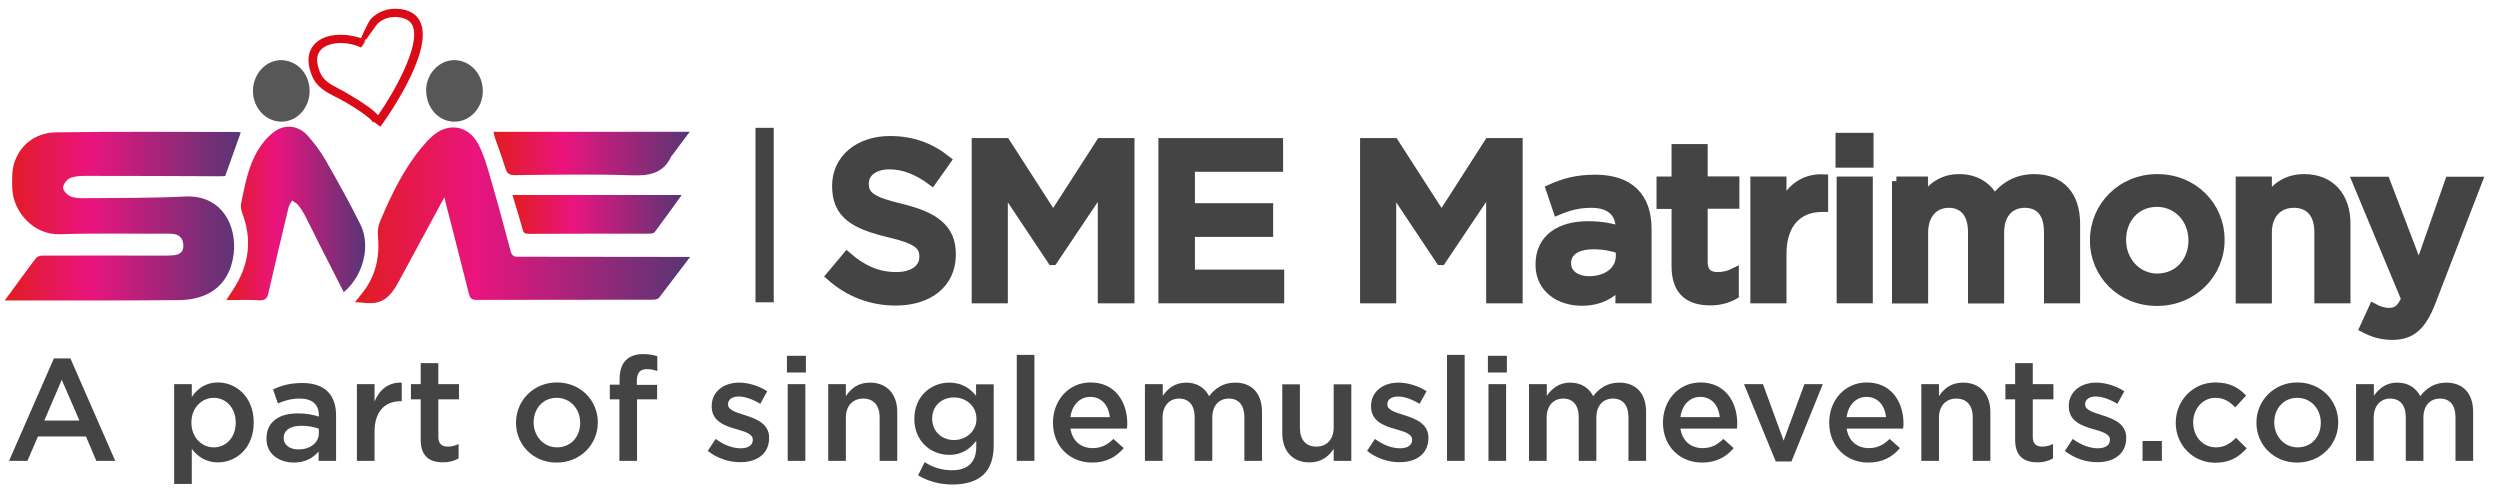 <svg width="274" height="54" viewBox="0 0 274 54" fill="none" xmlns="http://www.w3.org/2000/svg">
<g clip-path="url(#clip0_60_6156)">
<path d="M5.906 39.283H7.716L12.631 50.511H10.554L9.423 47.838H4.158L3.007 50.511H0.991L5.906 39.283ZM8.703 46.09L6.77 41.627L4.857 46.09H8.703Z" fill="#444444"/>
<path d="M19.087 42.101H21.02V43.499C21.637 42.615 22.521 41.916 23.879 41.916C25.873 41.916 27.806 43.499 27.806 46.276V46.317C27.806 49.113 25.894 50.676 23.879 50.676C22.501 50.676 21.617 49.977 21.02 49.196V53.041H19.087V42.101ZM25.832 46.337V46.296C25.832 44.672 24.742 43.602 23.426 43.602C22.11 43.602 20.979 44.692 20.979 46.296V46.337C20.979 47.962 22.131 49.031 23.426 49.031C24.742 49.031 25.832 47.982 25.832 46.337Z" fill="#444444"/>
<path d="M34.922 50.511V49.482C34.346 50.161 33.483 50.696 32.208 50.696C30.624 50.696 29.205 49.791 29.205 48.105V48.063C29.205 46.192 30.645 45.308 32.619 45.308C33.647 45.308 34.285 45.452 34.943 45.657V45.493C34.943 44.321 34.202 43.683 32.866 43.683C31.92 43.683 31.221 43.889 30.46 44.218L29.925 42.676C30.85 42.264 31.755 41.977 33.133 41.977C35.621 41.977 36.834 43.293 36.834 45.534V50.511H34.922ZM34.963 46.994C34.47 46.809 33.791 46.665 33.03 46.665C31.817 46.665 31.097 47.159 31.097 47.981V48.022C31.097 48.824 31.817 49.256 32.722 49.256C33.997 49.256 34.943 48.536 34.943 47.488V46.994H34.963Z" fill="#444444"/>
<path d="M39.117 42.101H41.05V43.993C41.584 42.739 42.551 41.875 44.031 41.937V43.972H43.908C42.222 43.972 41.05 45.062 41.05 47.304V50.512H39.117V42.101Z" fill="#444444"/>
<path d="M46.109 48.187V43.766H45.039V42.1H46.109V39.797H48.042V42.1H50.304V43.766H48.042V47.899C48.042 48.639 48.432 48.948 49.07 48.948C49.502 48.948 49.892 48.845 50.263 48.66V50.243C49.789 50.511 49.234 50.675 48.535 50.675C47.096 50.655 46.109 50.038 46.109 48.187Z" fill="#444444"/>
<path d="M56.555 46.358V46.317C56.555 43.911 58.467 41.916 61.038 41.916C63.608 41.916 65.521 43.87 65.521 46.276V46.317C65.521 48.702 63.608 50.697 61.017 50.697C58.447 50.717 56.555 48.743 56.555 46.358ZM63.588 46.358V46.317C63.588 44.836 62.518 43.602 61.017 43.602C59.475 43.602 58.488 44.816 58.488 46.276V46.317C58.488 47.777 59.557 49.031 61.058 49.031C62.601 49.031 63.588 47.818 63.588 46.358Z" fill="#444444"/>
<path d="M67.907 43.766H66.837V42.162H67.907V41.566C67.907 40.62 68.153 39.921 68.585 39.489C69.038 39.037 69.654 38.81 70.477 38.81C71.156 38.81 71.608 38.913 72.04 39.037V40.661C71.649 40.538 71.32 40.456 70.909 40.456C70.169 40.456 69.798 40.846 69.798 41.731V42.183H72.019V43.766H69.819V50.511H67.886V43.766H67.907Z" fill="#444444"/>
<path d="M77.571 49.421L78.434 48.105C79.339 48.783 80.326 49.133 81.19 49.133C82.012 49.133 82.506 48.783 82.506 48.228V48.187C82.506 47.529 81.622 47.303 80.635 47.015C79.401 46.665 78.002 46.151 78.002 44.547V44.506C78.002 42.923 79.319 41.935 81.005 41.935C82.053 41.935 83.205 42.306 84.089 42.882L83.329 44.259C82.506 43.766 81.663 43.457 80.964 43.457C80.223 43.457 79.791 43.807 79.791 44.3V44.342C79.791 44.938 80.696 45.205 81.683 45.514C82.917 45.904 84.295 46.46 84.295 47.961V48.002C84.295 49.77 82.917 50.655 81.169 50.655C79.936 50.675 78.619 50.243 77.571 49.421Z" fill="#444444"/>
<path d="M86.249 38.996H88.326V40.826H86.249V38.996ZM86.332 42.101H88.265V50.512H86.332V42.101Z" fill="#444444"/>
<path d="M90.773 42.1H92.706V43.416C93.24 42.614 94.022 41.935 95.338 41.935C97.23 41.935 98.34 43.211 98.34 45.164V50.511H96.407V45.74C96.407 44.424 95.749 43.684 94.598 43.684C93.487 43.684 92.706 44.465 92.706 45.76V50.511H90.773V42.1Z" fill="#444444"/>
<path d="M100.623 52.094L101.343 50.655C102.227 51.21 103.193 51.539 104.345 51.539C106.072 51.539 106.998 50.655 106.998 48.968V48.31C106.299 49.215 105.414 49.853 104.037 49.853C102.062 49.853 100.212 48.393 100.212 45.925V45.884C100.212 43.396 102.083 41.935 104.037 41.935C105.456 41.935 106.34 42.594 106.977 43.375V42.121H108.91V48.804C108.91 50.223 108.54 51.272 107.841 51.971C107.08 52.732 105.887 53.102 104.386 53.102C103.008 53.102 101.713 52.752 100.623 52.094ZM107.018 45.925V45.884C107.018 44.506 105.887 43.56 104.551 43.56C103.214 43.56 102.165 44.486 102.165 45.863V45.904C102.165 47.282 103.235 48.228 104.551 48.228C105.887 48.228 107.018 47.262 107.018 45.925Z" fill="#444444"/>
<path d="M111.439 38.893H113.372V50.511H111.439V38.893Z" fill="#444444"/>
<path d="M115.408 46.337V46.296C115.408 43.89 117.115 41.916 119.521 41.916C122.194 41.916 123.551 44.014 123.551 46.44C123.551 46.625 123.531 46.79 123.51 46.975H117.32C117.526 48.352 118.493 49.113 119.747 49.113C120.693 49.113 121.351 48.764 122.03 48.106L123.161 49.113C122.359 50.059 121.269 50.697 119.726 50.697C117.3 50.717 115.408 48.949 115.408 46.337ZM121.639 45.72C121.515 44.486 120.775 43.499 119.5 43.499C118.328 43.499 117.485 44.404 117.32 45.72H121.639Z" fill="#444444"/>
<path d="M125.505 42.1H127.438V43.375C127.972 42.635 128.713 41.935 130.008 41.935C131.222 41.935 132.065 42.532 132.517 43.416C133.196 42.532 134.1 41.935 135.375 41.935C137.206 41.935 138.316 43.108 138.316 45.144V50.511H136.383V45.74C136.383 44.403 135.766 43.684 134.676 43.684C133.627 43.684 132.867 44.424 132.867 45.76V50.511H130.934V45.719C130.934 44.403 130.296 43.684 129.227 43.684C128.157 43.684 127.417 44.486 127.417 45.781V50.511H125.484V42.1H125.505Z" fill="#444444"/>
<path d="M140.537 47.468V42.121H142.47V46.892C142.47 48.208 143.128 48.948 144.28 48.948C145.39 48.948 146.171 48.167 146.171 46.871V42.121H148.104V50.511H146.171V49.195C145.637 49.997 144.855 50.676 143.539 50.676C141.647 50.696 140.537 49.421 140.537 47.468Z" fill="#444444"/>
<path d="M149.832 49.421L150.696 48.105C151.6 48.783 152.587 49.133 153.451 49.133C154.274 49.133 154.767 48.783 154.767 48.228V48.187C154.767 47.529 153.883 47.303 152.896 47.015C151.662 46.665 150.264 46.151 150.264 44.547V44.506C150.264 42.923 151.58 41.935 153.266 41.935C154.315 41.935 155.466 42.306 156.351 42.882L155.59 44.259C154.767 43.766 153.924 43.457 153.225 43.457C152.485 43.457 152.053 43.807 152.053 44.3V44.342C152.053 44.938 152.958 45.205 153.945 45.514C155.178 45.904 156.556 46.46 156.556 47.961V48.002C156.556 49.77 155.178 50.655 153.431 50.655C152.197 50.675 150.881 50.243 149.832 49.421Z" fill="#444444"/>
<path d="M158.593 38.893H160.526V50.511H158.593V38.893Z" fill="#444444"/>
<path d="M163.075 38.996H165.152V40.826H163.075V38.996ZM163.137 42.101H165.07V50.512H163.137V42.101Z" fill="#444444"/>
<path d="M167.599 42.1H169.532V43.375C170.067 42.635 170.807 41.935 172.103 41.935C173.316 41.935 174.159 42.532 174.612 43.416C175.29 42.532 176.195 41.935 177.47 41.935C179.3 41.935 180.411 43.108 180.411 45.144V50.511H178.478V45.74C178.478 44.403 177.861 43.684 176.771 43.684C175.722 43.684 174.961 44.424 174.961 45.76V50.511H173.028V45.719C173.028 44.403 172.391 43.684 171.322 43.684C170.252 43.684 169.512 44.486 169.512 45.781V50.511H167.579V42.1H167.599Z" fill="#444444"/>
<path d="M182.262 46.337V46.296C182.262 43.89 183.968 41.916 186.374 41.916C189.048 41.916 190.405 44.014 190.405 46.44C190.405 46.625 190.384 46.79 190.364 46.975H184.174C184.38 48.352 185.346 49.113 186.601 49.113C187.546 49.113 188.204 48.764 188.883 48.106L190.014 49.113C189.212 50.059 188.122 50.697 186.58 50.697C184.153 50.717 182.262 48.949 182.262 46.337ZM188.492 45.72C188.369 44.486 187.629 43.499 186.354 43.499C185.182 43.499 184.338 44.404 184.174 45.72H188.492Z" fill="#444444"/>
<path d="M191.144 42.102H193.221L195.483 48.291L197.766 42.102H199.781L196.347 50.574H194.62L191.144 42.102Z" fill="#444444"/>
<path d="M200.48 46.337V46.296C200.48 43.89 202.187 41.916 204.593 41.916C207.266 41.916 208.624 44.014 208.624 46.44C208.624 46.625 208.603 46.79 208.582 46.975H202.393C202.598 48.352 203.565 49.113 204.819 49.113C205.765 49.113 206.423 48.764 207.102 48.106L208.233 49.113C207.431 50.059 206.341 50.697 204.799 50.697C202.372 50.717 200.48 48.949 200.48 46.337ZM206.711 45.72C206.588 44.486 205.847 43.499 204.572 43.499C203.4 43.499 202.557 44.404 202.393 45.72H206.711Z" fill="#444444"/>
<path d="M210.578 42.1H212.511V43.416C213.046 42.614 213.827 41.935 215.143 41.935C217.035 41.935 218.145 43.211 218.145 45.164V50.511H216.212V45.74C216.212 44.424 215.554 43.684 214.403 43.684C213.292 43.684 212.511 44.465 212.511 45.76V50.511H210.578V42.1Z" fill="#444444"/>
<path d="M220.859 48.187V43.766H219.79V42.1H220.859V39.797H222.792V42.1H225.054V43.766H222.792V47.899C222.792 48.639 223.183 48.948 223.82 48.948C224.252 48.948 224.643 48.845 225.013 48.66V50.243C224.54 50.511 223.985 50.675 223.286 50.675C221.846 50.655 220.859 50.038 220.859 48.187Z" fill="#444444"/>
<path d="M226.308 49.421L227.172 48.105C228.077 48.783 229.064 49.133 229.928 49.133C230.75 49.133 231.244 48.783 231.244 48.228V48.187C231.244 47.529 230.359 47.303 229.372 47.015C228.139 46.665 226.74 46.151 226.74 44.547V44.506C226.74 42.923 228.056 41.935 229.743 41.935C230.791 41.935 231.943 42.306 232.827 42.882L232.066 44.259C231.244 43.766 230.401 43.457 229.701 43.457C228.961 43.457 228.529 43.807 228.529 44.3V44.342C228.529 44.938 229.434 45.205 230.421 45.514C231.655 45.904 233.033 46.46 233.033 47.961V48.002C233.033 49.77 231.655 50.655 229.907 50.655C228.673 50.675 227.357 50.243 226.308 49.421Z" fill="#444444"/>
<path d="M234.822 48.332H236.94V50.512H234.822V48.332Z" fill="#444444"/>
<path d="M238.462 46.358V46.317C238.462 43.931 240.312 41.916 242.821 41.916C244.405 41.916 245.392 42.512 246.173 43.355L244.98 44.651C244.384 44.034 243.767 43.602 242.801 43.602C241.402 43.602 240.374 44.816 240.374 46.276V46.317C240.374 47.818 241.402 49.031 242.883 49.031C243.788 49.031 244.466 48.599 245.063 47.982L246.235 49.134C245.412 50.059 244.425 50.717 242.801 50.717C240.312 50.717 238.462 48.743 238.462 46.358Z" fill="#444444"/>
<path d="M247.305 46.358V46.317C247.305 43.911 249.217 41.916 251.787 41.916C254.358 41.916 256.27 43.87 256.27 46.276V46.317C256.27 48.702 254.358 50.697 251.767 50.697C249.217 50.717 247.305 48.743 247.305 46.358ZM254.358 46.358V46.317C254.358 44.836 253.289 43.602 251.787 43.602C250.245 43.602 249.258 44.816 249.258 46.276V46.317C249.258 47.777 250.327 49.031 251.829 49.031C253.371 49.031 254.358 47.818 254.358 46.358Z" fill="#444444"/>
<path d="M258.244 42.1H260.177V43.375C260.712 42.635 261.452 41.935 262.747 41.935C263.961 41.935 264.804 42.532 265.256 43.416C265.935 42.532 266.84 41.935 268.115 41.935C269.945 41.935 271.055 43.108 271.055 45.144V50.511H269.122V45.74C269.122 44.403 268.505 43.684 267.415 43.684C266.367 43.684 265.606 44.424 265.606 45.76V50.511H263.673V45.719C263.673 44.403 263.035 43.684 261.966 43.684C260.897 43.684 260.156 44.486 260.156 45.781V50.511H258.223V42.1H258.244Z" fill="#444444"/>
<path d="M0.519 32.93C1.732 31.285 2.801 29.784 3.932 28.303C4.056 28.118 4.405 28.015 4.632 28.015C9.032 27.995 13.433 28.015 17.813 28.015C18.245 28.015 18.677 28.015 19.088 27.974C19.705 27.892 20.116 27.604 20.096 26.905C20.075 26.206 19.746 25.753 19.067 25.65C18.779 25.609 18.471 25.609 18.163 25.609C14.296 25.63 10.431 25.548 6.565 25.671C3.686 25.774 1.424 23.224 1.341 20.612C1.321 19.625 1.28 18.556 1.629 17.651C2.39 15.615 4.138 14.525 6.194 14.505C12.795 14.402 19.417 14.464 26.018 14.464C26.121 14.464 26.203 14.484 26.388 14.525C25.812 16.129 25.257 17.713 24.681 19.296C24.414 19.317 24.208 19.317 23.982 19.317C19.129 19.296 14.276 19.276 9.443 19.276C8.847 19.276 8.21 19.296 7.675 19.522C7.325 19.666 6.935 20.18 6.914 20.551C6.894 20.859 7.325 21.332 7.675 21.497C8.107 21.702 8.642 21.723 9.135 21.723C12.857 21.682 16.579 21.723 20.281 21.538C24.291 21.332 25.997 24.725 25.607 27.851C25.134 31.593 22.44 32.848 19.705 32.889C13.597 32.95 7.49 32.93 1.382 32.93C1.156 32.93 0.93 32.93 0.519 32.93Z" fill="url(#paint0_linear_60_6156)"/>
<path d="M48.7 21.619C46.972 24.807 45.348 27.85 43.703 30.852C43.106 31.963 42.407 33.012 41.05 33.197C40.413 33.279 39.755 33.156 38.911 33.114C39.261 32.662 39.446 32.436 39.631 32.21C41.153 30.359 41.646 28.22 41.42 25.876C41.358 25.341 41.461 24.724 41.667 24.231C42.901 21.331 44.237 18.514 46.294 16.067C46.623 15.676 46.952 15.306 47.322 14.977C49.07 13.373 51.311 13.702 52.422 15.8C52.977 16.848 53.327 18.02 53.656 19.172C54.478 21.969 55.239 24.765 55.979 27.583C56.144 28.179 56.514 28.138 56.946 28.138C62.806 28.138 68.647 28.159 74.507 28.159C74.816 28.159 75.145 28.159 75.638 28.159C74.425 29.742 73.335 31.202 72.225 32.641C72.101 32.785 71.793 32.847 71.546 32.847C65.089 32.868 58.632 32.847 52.175 32.868C51.579 32.868 51.496 32.559 51.373 32.127C50.53 28.796 49.687 25.465 48.823 22.133C48.823 22.01 48.782 21.907 48.7 21.619Z" fill="url(#paint1_linear_60_6156)"/>
<path d="M37.678 32.024C36.752 30.214 35.868 28.487 34.984 26.739C34.49 25.752 34.017 24.765 33.503 23.778C33.277 23.326 33.01 22.894 32.701 22.503C32.537 22.277 32.249 22.153 32.023 21.968C31.899 22.215 31.694 22.462 31.632 22.709C30.871 25.855 30.131 29.001 29.411 32.147C29.288 32.703 29.062 32.929 28.465 32.908C27.273 32.846 26.059 32.888 24.805 32.888C25.278 32.147 25.751 31.489 26.121 30.77C27.375 28.405 27.519 25.937 26.573 23.428C26.429 23.058 26.347 22.626 26.429 22.256C26.861 20.241 27.211 18.184 28.301 16.416C28.753 15.676 29.329 14.976 30.028 14.462C31.221 13.558 32.701 13.743 33.709 14.853C34.449 15.696 35.148 16.601 35.704 17.588C37.04 19.912 38.336 22.256 39.529 24.662C40.639 26.986 39.816 30.214 37.678 32.024Z" fill="url(#paint2_linear_60_6156)"/>
<path d="M54.087 14.443C61.243 14.443 68.359 14.443 75.597 14.443C74.939 15.328 74.322 16.13 73.726 16.952C73.685 17.014 73.602 17.055 73.582 17.117C72.718 18.988 71.217 19.276 69.284 19.214C64.986 19.07 60.709 19.152 56.411 19.194C55.835 19.194 55.568 19.029 55.403 18.474C55.054 17.322 54.622 16.191 54.231 15.06C54.169 14.855 54.149 14.67 54.087 14.443Z" fill="url(#paint3_linear_60_6156)"/>
<path d="M56.164 21.373C62.395 21.373 68.482 21.373 74.713 21.373C73.685 22.792 72.739 24.129 71.752 25.445C71.649 25.589 71.34 25.609 71.135 25.609C66.734 25.609 62.354 25.609 57.953 25.63C57.583 25.63 57.377 25.568 57.275 25.136C56.946 23.902 56.555 22.689 56.164 21.373Z" fill="url(#paint4_linear_60_6156)"/>
<path d="M52.916 10.002C52.916 11.811 51.517 13.333 49.831 13.333C48.083 13.354 46.705 11.832 46.705 9.878C46.705 8.089 48.145 6.568 49.831 6.588C51.558 6.629 52.936 8.13 52.916 10.002Z" fill="#575757"/>
<path d="M33.935 9.981C33.935 11.811 32.557 13.333 30.871 13.333C29.144 13.353 27.725 11.832 27.725 9.981C27.725 8.11 29.123 6.588 30.83 6.588C32.578 6.629 33.935 8.089 33.935 9.981Z" fill="#575757"/>
<path d="M41.688 13.887L40.947 13.332C40.906 13.394 40.906 13.456 40.906 13.476C40.886 13.373 40.618 12.818 37.822 11.173C37.76 11.132 37.698 11.091 37.657 11.091C37.349 10.905 37.04 10.741 36.732 10.597C35.724 10.083 34.675 9.528 34.182 8.273C33.421 6.402 33.976 5.312 34.572 4.736C35.745 3.605 37.904 3.626 39.569 4.181C39.652 3.976 39.775 3.708 39.94 3.359C40.104 3.03 40.495 2.207 40.68 2.043C41.441 1.261 42.51 0.87 43.703 0.973C44.895 1.076 45.697 1.57 46.088 2.454C47.569 5.785 42.017 13.456 41.688 13.887C41.708 13.887 41.708 13.887 41.688 13.887ZM37.369 4.716C36.485 4.716 35.703 4.942 35.23 5.394C34.655 5.95 34.614 6.793 35.066 7.903C35.436 8.849 36.259 9.26 37.184 9.754C37.492 9.918 37.822 10.083 38.151 10.289L38.294 10.371C40.145 11.461 41.029 12.16 41.441 12.633C43.127 10.206 46.15 4.942 45.224 2.824C44.978 2.269 44.443 1.96 43.6 1.878C42.962 1.816 42.058 1.919 41.338 2.639C41.153 2.906 39.652 4.921 39.59 5.209C39.611 5.107 40.289 4.387 40.063 4.284L39.59 5.209C38.87 4.88 38.13 4.716 37.369 4.716Z" fill="#DB0A17"/>
<path d="M91.02 30.255L92.829 28.096C94.475 29.515 96.099 30.317 98.238 30.317C100.088 30.317 101.26 29.453 101.26 28.158V28.117C101.26 26.903 100.582 26.245 97.394 25.505C93.755 24.621 91.698 23.552 91.698 20.405V20.364C91.698 17.424 94.145 15.408 97.538 15.408C100.027 15.408 102 16.169 103.748 17.567L102.144 19.829C100.602 18.678 99.06 18.061 97.497 18.061C95.729 18.061 94.721 18.966 94.721 20.097V20.138C94.721 21.454 95.503 22.05 98.772 22.832C102.391 23.716 104.262 25.012 104.262 27.849V27.89C104.262 31.098 101.754 32.99 98.155 32.99C95.544 32.99 93.076 32.086 91.02 30.255Z" fill="#444444" stroke="#444444" stroke-miterlimit="10"/>
<path d="M107.018 15.635H110.226L115.429 23.716L120.632 15.635H123.84V32.744H120.817V20.488L115.408 28.549H115.306L109.959 20.529V32.744H106.998V15.635H107.018Z" fill="#444444" stroke="#444444" stroke-miterlimit="10"/>
<path d="M127.438 15.635H140.126V18.329H130.461V22.77H139.036V25.464H130.461V30.05H140.25V32.744H127.459V15.635H127.438Z" fill="#444444" stroke="#444444" stroke-miterlimit="10"/>
<path d="M149.585 15.635H152.793L157.995 23.716L163.178 15.635H166.385V32.744H163.383V20.488L157.975 28.549H157.872L152.525 20.529V32.744H149.564V15.635H149.585Z" fill="#444444" stroke="#444444" stroke-miterlimit="10"/>
<path d="M177.552 32.744V31.16C176.668 32.209 175.331 33.011 173.378 33.011C170.93 33.011 168.792 31.613 168.792 29.022V28.98C168.792 26.122 171.013 24.744 174.015 24.744C175.578 24.744 176.586 24.971 177.573 25.279V25.032C177.573 23.243 176.442 22.277 174.406 22.277C172.966 22.277 171.897 22.585 170.725 23.079L169.923 20.714C171.342 20.076 172.74 19.645 174.838 19.645C178.642 19.645 180.513 21.639 180.513 25.094V32.744H177.552ZM177.614 27.335C176.853 27.047 175.804 26.821 174.653 26.821C172.802 26.821 171.691 27.582 171.691 28.816V28.857C171.691 30.07 172.781 30.77 174.18 30.77C176.133 30.77 177.593 29.68 177.593 28.055V27.335H177.614Z" fill="#444444" stroke="#444444" stroke-miterlimit="10"/>
<path d="M183.701 29.186V22.4H182.055V19.851H183.701V16.293H186.662V19.83H190.137V22.38H186.662V28.713C186.662 29.865 187.258 30.317 188.245 30.317C188.903 30.317 189.5 30.174 190.075 29.886V32.312C189.335 32.724 188.513 32.97 187.423 32.97C185.243 32.97 183.701 32.004 183.701 29.186Z" fill="#444444" stroke="#444444" stroke-miterlimit="10"/>
<path d="M192.338 19.85H195.299V22.75C196.101 20.817 197.602 19.5 199.864 19.603V22.729H199.7C197.109 22.729 195.299 24.415 195.299 27.829V32.744H192.338V19.85Z" fill="#444444" stroke="#444444" stroke-miterlimit="10"/>
<path d="M201.674 15.059H204.84V17.876H201.674V15.059ZM201.797 19.85H204.758V32.743H201.797V19.85Z" fill="#444444" stroke="#444444" stroke-miterlimit="10"/>
<path d="M207.843 19.849H210.804V21.803C211.626 20.651 212.757 19.582 214.731 19.582C216.582 19.582 217.878 20.487 218.577 21.844C219.626 20.466 221.003 19.582 222.957 19.582C225.774 19.582 227.481 21.371 227.481 24.517V32.743H224.52V25.422C224.52 23.366 223.574 22.276 221.908 22.276C220.304 22.276 219.153 23.407 219.153 25.484V32.763H216.192V25.402C216.192 23.407 215.204 22.276 213.58 22.276C211.955 22.276 210.824 23.489 210.824 25.504V32.763H207.863V19.849H207.843Z" fill="#444444" stroke="#444444" stroke-miterlimit="10"/>
<path d="M229.558 26.368V26.327C229.558 22.646 232.499 19.582 236.447 19.582C240.396 19.582 243.316 22.584 243.316 26.265V26.306C243.316 29.967 240.375 33.031 236.406 33.031C232.458 33.031 229.558 30.029 229.558 26.368ZM240.354 26.368V26.327C240.354 24.065 238.709 22.173 236.406 22.173C234.041 22.173 232.52 24.024 232.52 26.286V26.327C232.52 28.568 234.165 30.481 236.447 30.481C238.833 30.46 240.354 28.589 240.354 26.368Z" fill="#444444" stroke="#444444" stroke-miterlimit="10"/>
<path d="M245.536 19.849H248.497V21.844C249.32 20.631 250.533 19.582 252.528 19.582C255.427 19.582 257.113 21.536 257.113 24.538V32.743H254.152V25.422C254.152 23.427 253.145 22.276 251.397 22.276C249.69 22.276 248.497 23.469 248.497 25.484V32.763H245.536V19.849Z" fill="#444444" stroke="#444444" stroke-miterlimit="10"/>
<path d="M259.108 35.952L260.116 33.752C260.651 34.04 261.247 34.245 261.843 34.245C262.666 34.245 263.18 33.875 263.674 32.765L258.306 19.871H261.453L265.113 29.454L268.465 19.871H271.55L266.429 33.135C265.401 35.767 264.249 36.754 262.172 36.754C260.918 36.733 260.013 36.425 259.108 35.952Z" fill="#444444" stroke="#444444" stroke-miterlimit="10"/>
<path d="M83.802 14.01V33.134" stroke="#444444" stroke-width="2" stroke-miterlimit="10"/>
</g>
<defs>
<linearGradient id="paint0_linear_60_6156" x1="0.517" y1="23.687" x2="26.397" y2="23.682" gradientUnits="userSpaceOnUse">
<stop stop-color="#E11D1E"/>
<stop offset="0.359" stop-color="#EA147E"/>
<stop offset="1" stop-color="#573675"/>
</linearGradient>
<linearGradient id="paint1_linear_60_6156" x1="38.91" y1="23.589" x2="75.656" y2="23.582" gradientUnits="userSpaceOnUse">
<stop stop-color="#E11D1E"/>
<stop offset="0.359" stop-color="#EA147E"/>
<stop offset="1" stop-color="#573675"/>
</linearGradient>
<linearGradient id="paint2_linear_60_6156" x1="24.8" y1="23.424" x2="40.007" y2="23.421" gradientUnits="userSpaceOnUse">
<stop stop-color="#E11D1E"/>
<stop offset="0.359" stop-color="#EA147E"/>
<stop offset="1" stop-color="#573675"/>
</linearGradient>
<linearGradient id="paint3_linear_60_6156" x1="54.08" y1="16.829" x2="75.595" y2="16.825" gradientUnits="userSpaceOnUse">
<stop stop-color="#E11D1E"/>
<stop offset="0.359" stop-color="#EA147E"/>
<stop offset="1" stop-color="#573675"/>
</linearGradient>
<linearGradient id="paint4_linear_60_6156" x1="56.161" y1="23.503" x2="74.704" y2="23.499" gradientUnits="userSpaceOnUse">
<stop stop-color="#E11D1E"/>
<stop offset="0.359" stop-color="#EA147E"/>
<stop offset="1" stop-color="#573675"/>
</linearGradient>
<clipPath id="clip0_60_6156">
<rect width="273" height="53" fill="white" transform="translate(0.034 0.5)"/>
</clipPath>
</defs>
</svg>
